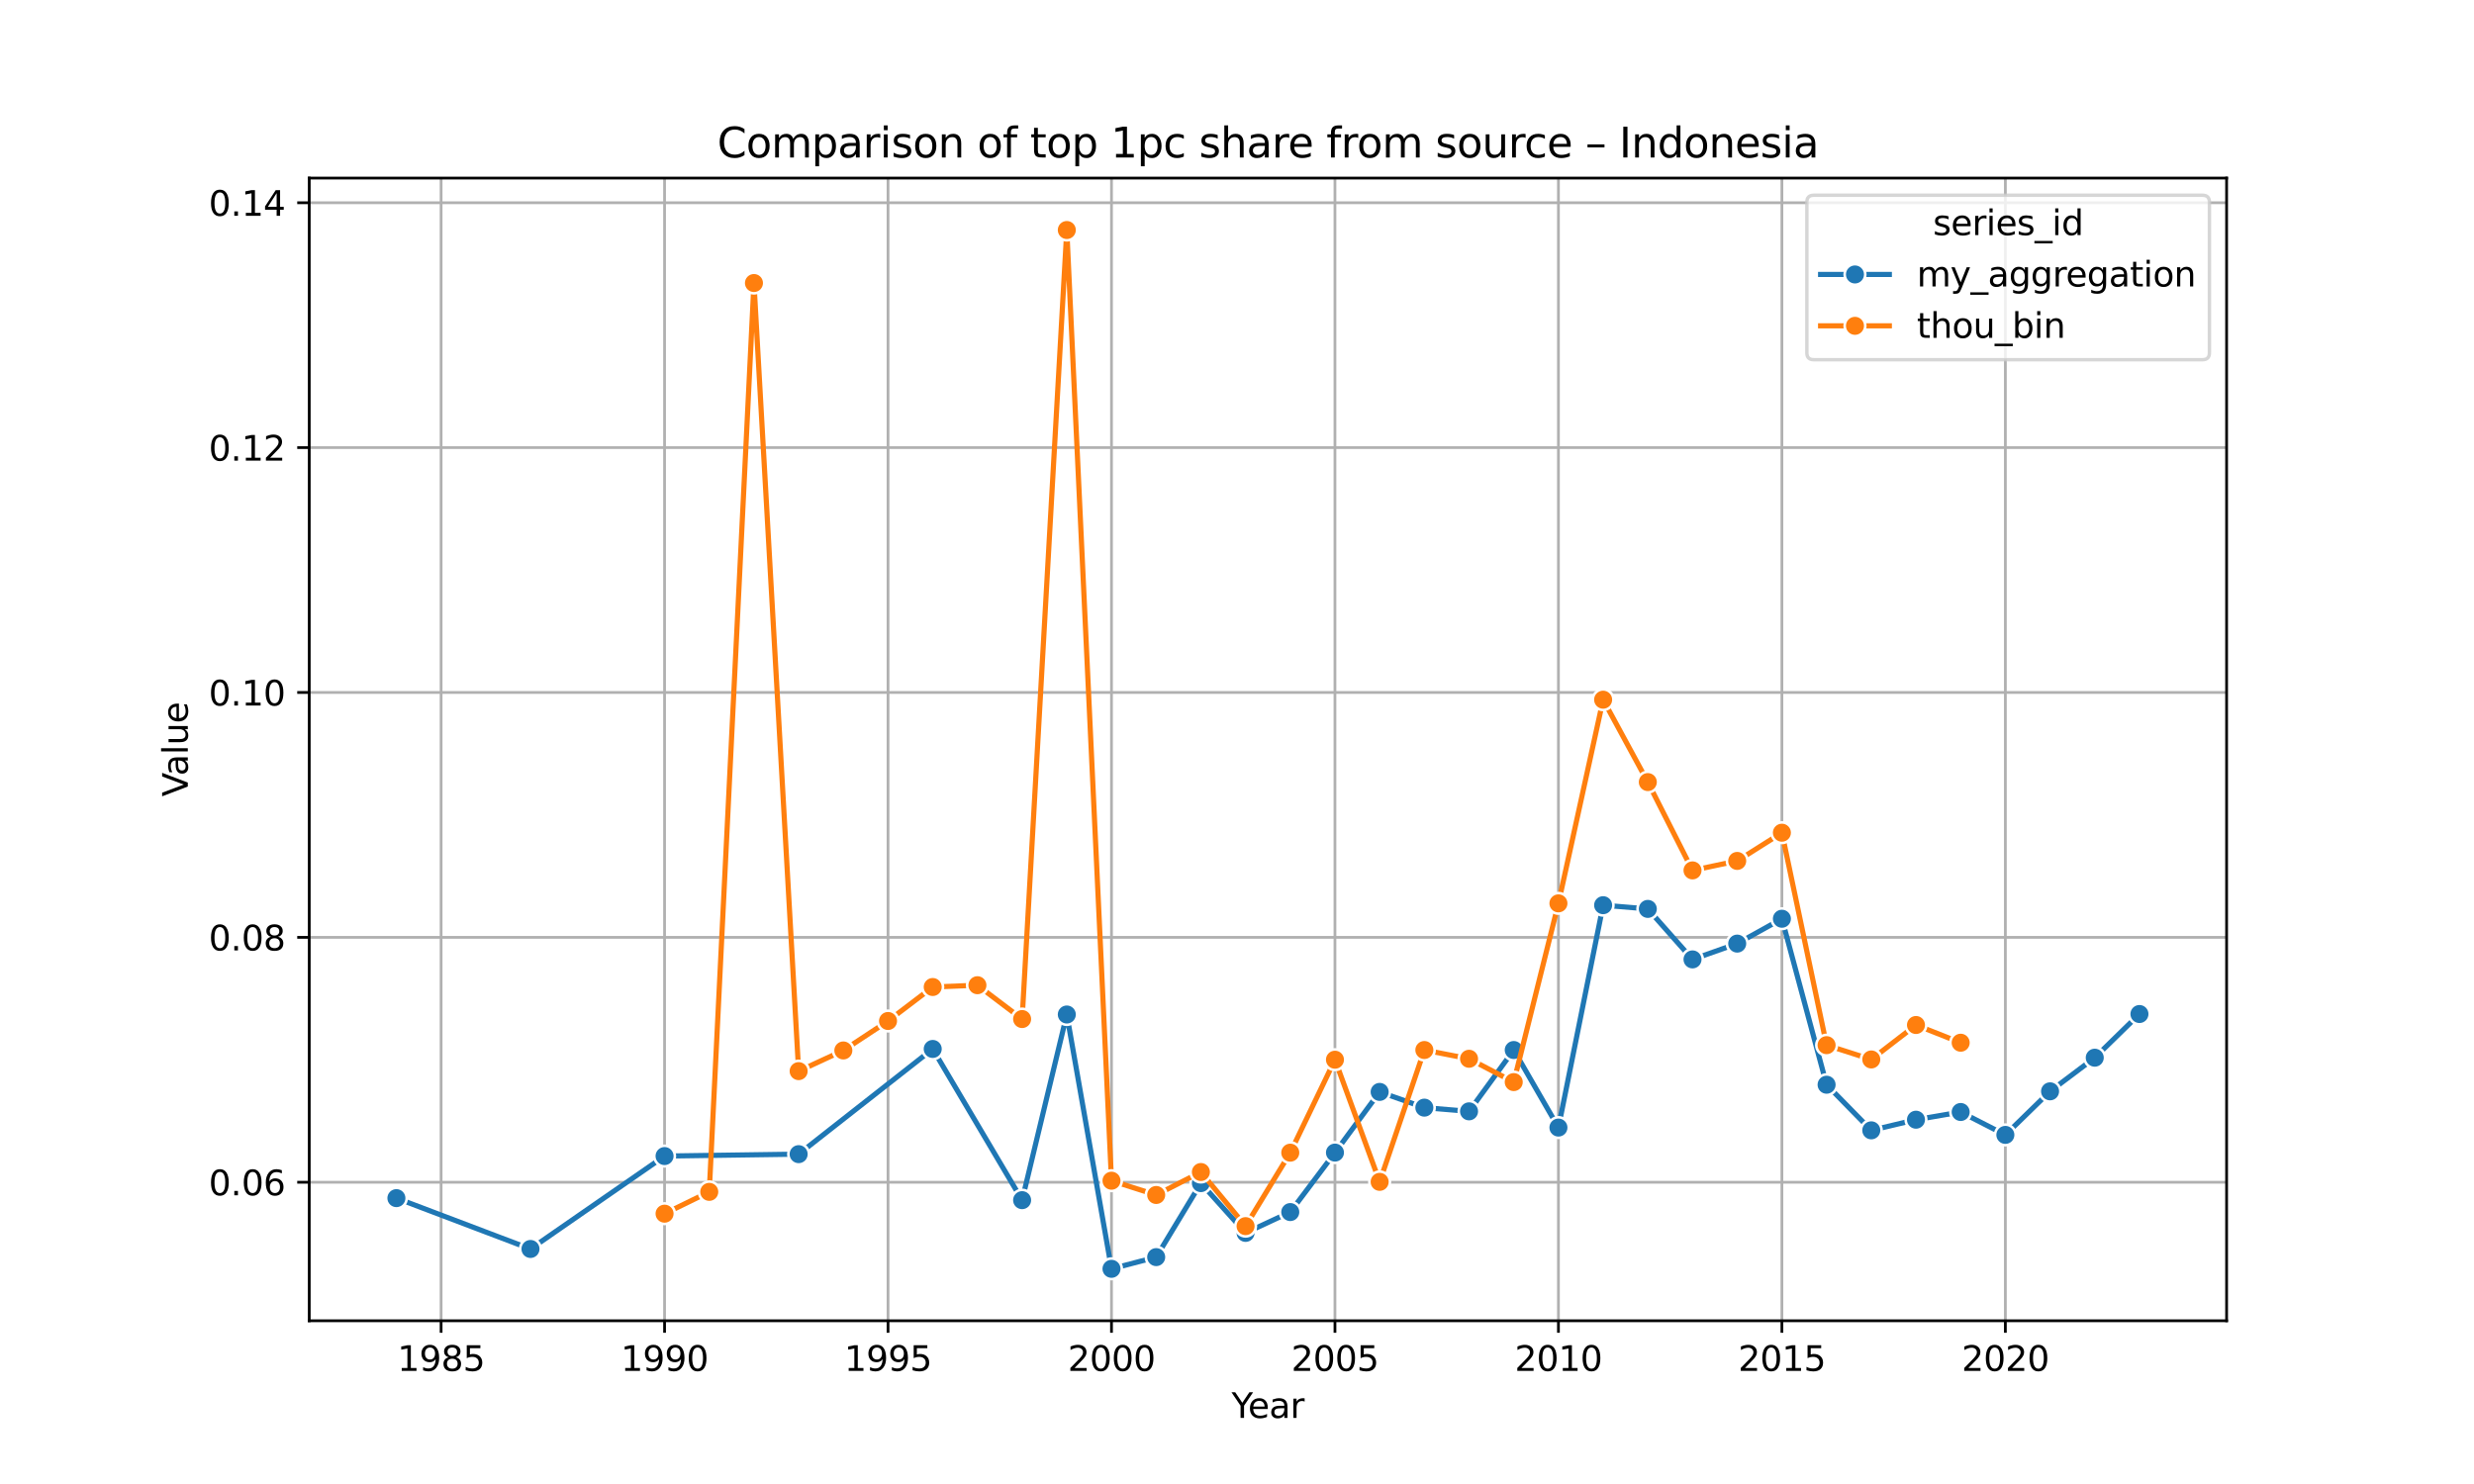 <?xml version="1.0" encoding="utf-8" standalone="no"?>
<!DOCTYPE svg PUBLIC "-//W3C//DTD SVG 1.1//EN"
  "http://www.w3.org/Graphics/SVG/1.1/DTD/svg11.dtd">
<svg xmlns:xlink="http://www.w3.org/1999/xlink" width="720pt" height="432pt" viewBox="0 0 720 432" xmlns="http://www.w3.org/2000/svg" version="1.1">
 <defs>
  <style type="text/css">*{stroke-linejoin: round; stroke-linecap: butt}</style>
 </defs>
 <g id="figure_1">
  <g id="patch_1">
   <path d="M 0 432 
L 720 432 
L 720 0 
L 0 0 
z
" style="fill: #ffffff"/>
  </g>
  <g id="axes_1">
   <g id="patch_2">
    <path d="M 90 384.48 
L 648 384.48 
L 648 51.84 
L 90 51.84 
z
" style="fill: #ffffff"/>
   </g>
   <g id="PolyCollection_1"/>
   <g id="PolyCollection_2"/>
   <g id="matplotlib.axis_1">
    <g id="xtick_1">
     <g id="line2d_1">
      <path d="M 128.371 384.48 
L 128.371 51.84 
" clip-path="url(#p59897f42ea)" style="fill: none; stroke: #b0b0b0; stroke-width: 0.8; stroke-linecap: square"/>
     </g>
     <g id="line2d_2">
      <defs>
       <path id="m142d715039" d="M 0 0 
L 0 3.5 
" style="stroke: #000000; stroke-width: 0.8"/>
      </defs>
      <g>
       <use xlink:href="#m142d715039" x="128.371" y="384.48" style="stroke: #000000; stroke-width: 0.8"/>
      </g>
     </g>
     <g id="text_1">
      <!-- 1985 -->
      <g transform="translate(115.646 399.078) scale(0.1 -0.1)">
       <defs>
        <path id="DejaVuSans-31" d="M 794 531 
L 1825 531 
L 1825 4091 
L 703 3866 
L 703 4441 
L 1819 4666 
L 2450 4666 
L 2450 531 
L 3481 531 
L 3481 0 
L 794 0 
L 794 531 
z
" transform="scale(0.016)"/>
        <path id="DejaVuSans-39" d="M 703 97 
L 703 672 
Q 941 559 1184 500 
Q 1428 441 1663 441 
Q 2288 441 2617 861 
Q 2947 1281 2994 2138 
Q 2813 1869 2534 1725 
Q 2256 1581 1919 1581 
Q 1219 1581 811 2004 
Q 403 2428 403 3163 
Q 403 3881 828 4315 
Q 1253 4750 1959 4750 
Q 2769 4750 3195 4129 
Q 3622 3509 3622 2328 
Q 3622 1225 3098 567 
Q 2575 -91 1691 -91 
Q 1453 -91 1209 -44 
Q 966 3 703 97 
z
M 1959 2075 
Q 2384 2075 2632 2365 
Q 2881 2656 2881 3163 
Q 2881 3666 2632 3958 
Q 2384 4250 1959 4250 
Q 1534 4250 1286 3958 
Q 1038 3666 1038 3163 
Q 1038 2656 1286 2365 
Q 1534 2075 1959 2075 
z
" transform="scale(0.016)"/>
        <path id="DejaVuSans-38" d="M 2034 2216 
Q 1584 2216 1326 1975 
Q 1069 1734 1069 1313 
Q 1069 891 1326 650 
Q 1584 409 2034 409 
Q 2484 409 2743 651 
Q 3003 894 3003 1313 
Q 3003 1734 2745 1975 
Q 2488 2216 2034 2216 
z
M 1403 2484 
Q 997 2584 770 2862 
Q 544 3141 544 3541 
Q 544 4100 942 4425 
Q 1341 4750 2034 4750 
Q 2731 4750 3128 4425 
Q 3525 4100 3525 3541 
Q 3525 3141 3298 2862 
Q 3072 2584 2669 2484 
Q 3125 2378 3379 2068 
Q 3634 1759 3634 1313 
Q 3634 634 3220 271 
Q 2806 -91 2034 -91 
Q 1263 -91 848 271 
Q 434 634 434 1313 
Q 434 1759 690 2068 
Q 947 2378 1403 2484 
z
M 1172 3481 
Q 1172 3119 1398 2916 
Q 1625 2713 2034 2713 
Q 2441 2713 2670 2916 
Q 2900 3119 2900 3481 
Q 2900 3844 2670 4047 
Q 2441 4250 2034 4250 
Q 1625 4250 1398 4047 
Q 1172 3844 1172 3481 
z
" transform="scale(0.016)"/>
        <path id="DejaVuSans-35" d="M 691 4666 
L 3169 4666 
L 3169 4134 
L 1269 4134 
L 1269 2991 
Q 1406 3038 1543 3061 
Q 1681 3084 1819 3084 
Q 2600 3084 3056 2656 
Q 3513 2228 3513 1497 
Q 3513 744 3044 326 
Q 2575 -91 1722 -91 
Q 1428 -91 1123 -41 
Q 819 9 494 109 
L 494 744 
Q 775 591 1075 516 
Q 1375 441 1709 441 
Q 2250 441 2565 725 
Q 2881 1009 2881 1497 
Q 2881 1984 2565 2268 
Q 2250 2553 1709 2553 
Q 1456 2553 1204 2497 
Q 953 2441 691 2322 
L 691 4666 
z
" transform="scale(0.016)"/>
       </defs>
       <use xlink:href="#DejaVuSans-31"/>
       <use xlink:href="#DejaVuSans-39" x="63.623"/>
       <use xlink:href="#DejaVuSans-38" x="127.246"/>
       <use xlink:href="#DejaVuSans-35" x="190.869"/>
      </g>
     </g>
    </g>
    <g id="xtick_2">
     <g id="line2d_3">
      <path d="M 193.406 384.48 
L 193.406 51.84 
" clip-path="url(#p59897f42ea)" style="fill: none; stroke: #b0b0b0; stroke-width: 0.8; stroke-linecap: square"/>
     </g>
     <g id="line2d_4">
      <g>
       <use xlink:href="#m142d715039" x="193.406" y="384.48" style="stroke: #000000; stroke-width: 0.8"/>
      </g>
     </g>
     <g id="text_2">
      <!-- 1990 -->
      <g transform="translate(180.681 399.078) scale(0.1 -0.1)">
       <defs>
        <path id="DejaVuSans-30" d="M 2034 4250 
Q 1547 4250 1301 3770 
Q 1056 3291 1056 2328 
Q 1056 1369 1301 889 
Q 1547 409 2034 409 
Q 2525 409 2770 889 
Q 3016 1369 3016 2328 
Q 3016 3291 2770 3770 
Q 2525 4250 2034 4250 
z
M 2034 4750 
Q 2819 4750 3233 4129 
Q 3647 3509 3647 2328 
Q 3647 1150 3233 529 
Q 2819 -91 2034 -91 
Q 1250 -91 836 529 
Q 422 1150 422 2328 
Q 422 3509 836 4129 
Q 1250 4750 2034 4750 
z
" transform="scale(0.016)"/>
       </defs>
       <use xlink:href="#DejaVuSans-31"/>
       <use xlink:href="#DejaVuSans-39" x="63.623"/>
       <use xlink:href="#DejaVuSans-39" x="127.246"/>
       <use xlink:href="#DejaVuSans-30" x="190.869"/>
      </g>
     </g>
    </g>
    <g id="xtick_3">
     <g id="line2d_5">
      <path d="M 258.441 384.48 
L 258.441 51.84 
" clip-path="url(#p59897f42ea)" style="fill: none; stroke: #b0b0b0; stroke-width: 0.8; stroke-linecap: square"/>
     </g>
     <g id="line2d_6">
      <g>
       <use xlink:href="#m142d715039" x="258.441" y="384.48" style="stroke: #000000; stroke-width: 0.8"/>
      </g>
     </g>
     <g id="text_3">
      <!-- 1995 -->
      <g transform="translate(245.716 399.078) scale(0.1 -0.1)">
       <use xlink:href="#DejaVuSans-31"/>
       <use xlink:href="#DejaVuSans-39" x="63.623"/>
       <use xlink:href="#DejaVuSans-39" x="127.246"/>
       <use xlink:href="#DejaVuSans-35" x="190.869"/>
      </g>
     </g>
    </g>
    <g id="xtick_4">
     <g id="line2d_7">
      <path d="M 323.476 384.48 
L 323.476 51.84 
" clip-path="url(#p59897f42ea)" style="fill: none; stroke: #b0b0b0; stroke-width: 0.8; stroke-linecap: square"/>
     </g>
     <g id="line2d_8">
      <g>
       <use xlink:href="#m142d715039" x="323.476" y="384.48" style="stroke: #000000; stroke-width: 0.8"/>
      </g>
     </g>
     <g id="text_4">
      <!-- 2000 -->
      <g transform="translate(310.751 399.078) scale(0.1 -0.1)">
       <defs>
        <path id="DejaVuSans-32" d="M 1228 531 
L 3431 531 
L 3431 0 
L 469 0 
L 469 531 
Q 828 903 1448 1529 
Q 2069 2156 2228 2338 
Q 2531 2678 2651 2914 
Q 2772 3150 2772 3378 
Q 2772 3750 2511 3984 
Q 2250 4219 1831 4219 
Q 1534 4219 1204 4116 
Q 875 4013 500 3803 
L 500 4441 
Q 881 4594 1212 4672 
Q 1544 4750 1819 4750 
Q 2544 4750 2975 4387 
Q 3406 4025 3406 3419 
Q 3406 3131 3298 2873 
Q 3191 2616 2906 2266 
Q 2828 2175 2409 1742 
Q 1991 1309 1228 531 
z
" transform="scale(0.016)"/>
       </defs>
       <use xlink:href="#DejaVuSans-32"/>
       <use xlink:href="#DejaVuSans-30" x="63.623"/>
       <use xlink:href="#DejaVuSans-30" x="127.246"/>
       <use xlink:href="#DejaVuSans-30" x="190.869"/>
      </g>
     </g>
    </g>
    <g id="xtick_5">
     <g id="line2d_9">
      <path d="M 388.51 384.48 
L 388.51 51.84 
" clip-path="url(#p59897f42ea)" style="fill: none; stroke: #b0b0b0; stroke-width: 0.8; stroke-linecap: square"/>
     </g>
     <g id="line2d_10">
      <g>
       <use xlink:href="#m142d715039" x="388.51" y="384.48" style="stroke: #000000; stroke-width: 0.8"/>
      </g>
     </g>
     <g id="text_5">
      <!-- 2005 -->
      <g transform="translate(375.785 399.078) scale(0.1 -0.1)">
       <use xlink:href="#DejaVuSans-32"/>
       <use xlink:href="#DejaVuSans-30" x="63.623"/>
       <use xlink:href="#DejaVuSans-30" x="127.246"/>
       <use xlink:href="#DejaVuSans-35" x="190.869"/>
      </g>
     </g>
    </g>
    <g id="xtick_6">
     <g id="line2d_11">
      <path d="M 453.545 384.48 
L 453.545 51.84 
" clip-path="url(#p59897f42ea)" style="fill: none; stroke: #b0b0b0; stroke-width: 0.8; stroke-linecap: square"/>
     </g>
     <g id="line2d_12">
      <g>
       <use xlink:href="#m142d715039" x="453.545" y="384.48" style="stroke: #000000; stroke-width: 0.8"/>
      </g>
     </g>
     <g id="text_6">
      <!-- 2010 -->
      <g transform="translate(440.82 399.078) scale(0.1 -0.1)">
       <use xlink:href="#DejaVuSans-32"/>
       <use xlink:href="#DejaVuSans-30" x="63.623"/>
       <use xlink:href="#DejaVuSans-31" x="127.246"/>
       <use xlink:href="#DejaVuSans-30" x="190.869"/>
      </g>
     </g>
    </g>
    <g id="xtick_7">
     <g id="line2d_13">
      <path d="M 518.58 384.48 
L 518.58 51.84 
" clip-path="url(#p59897f42ea)" style="fill: none; stroke: #b0b0b0; stroke-width: 0.8; stroke-linecap: square"/>
     </g>
     <g id="line2d_14">
      <g>
       <use xlink:href="#m142d715039" x="518.58" y="384.48" style="stroke: #000000; stroke-width: 0.8"/>
      </g>
     </g>
     <g id="text_7">
      <!-- 2015 -->
      <g transform="translate(505.855 399.078) scale(0.1 -0.1)">
       <use xlink:href="#DejaVuSans-32"/>
       <use xlink:href="#DejaVuSans-30" x="63.623"/>
       <use xlink:href="#DejaVuSans-31" x="127.246"/>
       <use xlink:href="#DejaVuSans-35" x="190.869"/>
      </g>
     </g>
    </g>
    <g id="xtick_8">
     <g id="line2d_15">
      <path d="M 583.615 384.48 
L 583.615 51.84 
" clip-path="url(#p59897f42ea)" style="fill: none; stroke: #b0b0b0; stroke-width: 0.8; stroke-linecap: square"/>
     </g>
     <g id="line2d_16">
      <g>
       <use xlink:href="#m142d715039" x="583.615" y="384.48" style="stroke: #000000; stroke-width: 0.8"/>
      </g>
     </g>
     <g id="text_8">
      <!-- 2020 -->
      <g transform="translate(570.89 399.078) scale(0.1 -0.1)">
       <use xlink:href="#DejaVuSans-32"/>
       <use xlink:href="#DejaVuSans-30" x="63.623"/>
       <use xlink:href="#DejaVuSans-32" x="127.246"/>
       <use xlink:href="#DejaVuSans-30" x="190.869"/>
      </g>
     </g>
    </g>
    <g id="text_9">
     <!-- Year -->
     <g transform="translate(358.413 412.757) scale(0.1 -0.1)">
      <defs>
       <path id="DejaVuSans-59" d="M -13 4666 
L 666 4666 
L 1959 2747 
L 3244 4666 
L 3922 4666 
L 2272 2222 
L 2272 0 
L 1638 0 
L 1638 2222 
L -13 4666 
z
" transform="scale(0.016)"/>
       <path id="DejaVuSans-65" d="M 3597 1894 
L 3597 1613 
L 953 1613 
Q 991 1019 1311 708 
Q 1631 397 2203 397 
Q 2534 397 2845 478 
Q 3156 559 3463 722 
L 3463 178 
Q 3153 47 2828 -22 
Q 2503 -91 2169 -91 
Q 1331 -91 842 396 
Q 353 884 353 1716 
Q 353 2575 817 3079 
Q 1281 3584 2069 3584 
Q 2775 3584 3186 3129 
Q 3597 2675 3597 1894 
z
M 3022 2063 
Q 3016 2534 2758 2815 
Q 2500 3097 2075 3097 
Q 1594 3097 1305 2825 
Q 1016 2553 972 2059 
L 3022 2063 
z
" transform="scale(0.016)"/>
       <path id="DejaVuSans-61" d="M 2194 1759 
Q 1497 1759 1228 1600 
Q 959 1441 959 1056 
Q 959 750 1161 570 
Q 1363 391 1709 391 
Q 2188 391 2477 730 
Q 2766 1069 2766 1631 
L 2766 1759 
L 2194 1759 
z
M 3341 1997 
L 3341 0 
L 2766 0 
L 2766 531 
Q 2569 213 2275 61 
Q 1981 -91 1556 -91 
Q 1019 -91 701 211 
Q 384 513 384 1019 
Q 384 1609 779 1909 
Q 1175 2209 1959 2209 
L 2766 2209 
L 2766 2266 
Q 2766 2663 2505 2880 
Q 2244 3097 1772 3097 
Q 1472 3097 1187 3025 
Q 903 2953 641 2809 
L 641 3341 
Q 956 3463 1253 3523 
Q 1550 3584 1831 3584 
Q 2591 3584 2966 3190 
Q 3341 2797 3341 1997 
z
" transform="scale(0.016)"/>
       <path id="DejaVuSans-72" d="M 2631 2963 
Q 2534 3019 2420 3045 
Q 2306 3072 2169 3072 
Q 1681 3072 1420 2755 
Q 1159 2438 1159 1844 
L 1159 0 
L 581 0 
L 581 3500 
L 1159 3500 
L 1159 2956 
Q 1341 3275 1631 3429 
Q 1922 3584 2338 3584 
Q 2397 3584 2469 3576 
Q 2541 3569 2628 3553 
L 2631 2963 
z
" transform="scale(0.016)"/>
      </defs>
      <use xlink:href="#DejaVuSans-59"/>
      <use xlink:href="#DejaVuSans-65" x="47.834"/>
      <use xlink:href="#DejaVuSans-61" x="109.357"/>
      <use xlink:href="#DejaVuSans-72" x="170.637"/>
     </g>
    </g>
   </g>
   <g id="matplotlib.axis_2">
    <g id="ytick_1">
     <g id="line2d_17">
      <path d="M 90 344.156 
L 648 344.156 
" clip-path="url(#p59897f42ea)" style="fill: none; stroke: #b0b0b0; stroke-width: 0.8; stroke-linecap: square"/>
     </g>
     <g id="line2d_18">
      <defs>
       <path id="m36999598b7" d="M 0 0 
L -3.5 0 
" style="stroke: #000000; stroke-width: 0.8"/>
      </defs>
      <g>
       <use xlink:href="#m36999598b7" x="90" y="344.156" style="stroke: #000000; stroke-width: 0.8"/>
      </g>
     </g>
     <g id="text_10">
      <!-- 0.06 -->
      <g transform="translate(60.734 347.955) scale(0.1 -0.1)">
       <defs>
        <path id="DejaVuSans-2e" d="M 684 794 
L 1344 794 
L 1344 0 
L 684 0 
L 684 794 
z
" transform="scale(0.016)"/>
        <path id="DejaVuSans-36" d="M 2113 2584 
Q 1688 2584 1439 2293 
Q 1191 2003 1191 1497 
Q 1191 994 1439 701 
Q 1688 409 2113 409 
Q 2538 409 2786 701 
Q 3034 994 3034 1497 
Q 3034 2003 2786 2293 
Q 2538 2584 2113 2584 
z
M 3366 4563 
L 3366 3988 
Q 3128 4100 2886 4159 
Q 2644 4219 2406 4219 
Q 1781 4219 1451 3797 
Q 1122 3375 1075 2522 
Q 1259 2794 1537 2939 
Q 1816 3084 2150 3084 
Q 2853 3084 3261 2657 
Q 3669 2231 3669 1497 
Q 3669 778 3244 343 
Q 2819 -91 2113 -91 
Q 1303 -91 875 529 
Q 447 1150 447 2328 
Q 447 3434 972 4092 
Q 1497 4750 2381 4750 
Q 2619 4750 2861 4703 
Q 3103 4656 3366 4563 
z
" transform="scale(0.016)"/>
       </defs>
       <use xlink:href="#DejaVuSans-30"/>
       <use xlink:href="#DejaVuSans-2e" x="63.623"/>
       <use xlink:href="#DejaVuSans-30" x="95.41"/>
       <use xlink:href="#DejaVuSans-36" x="159.033"/>
      </g>
     </g>
    </g>
    <g id="ytick_2">
     <g id="line2d_19">
      <path d="M 90 272.87 
L 648 272.87 
" clip-path="url(#p59897f42ea)" style="fill: none; stroke: #b0b0b0; stroke-width: 0.8; stroke-linecap: square"/>
     </g>
     <g id="line2d_20">
      <g>
       <use xlink:href="#m36999598b7" x="90" y="272.87" style="stroke: #000000; stroke-width: 0.8"/>
      </g>
     </g>
     <g id="text_11">
      <!-- 0.08 -->
      <g transform="translate(60.734 276.67) scale(0.1 -0.1)">
       <use xlink:href="#DejaVuSans-30"/>
       <use xlink:href="#DejaVuSans-2e" x="63.623"/>
       <use xlink:href="#DejaVuSans-30" x="95.41"/>
       <use xlink:href="#DejaVuSans-38" x="159.033"/>
      </g>
     </g>
    </g>
    <g id="ytick_3">
     <g id="line2d_21">
      <path d="M 90 201.585 
L 648 201.585 
" clip-path="url(#p59897f42ea)" style="fill: none; stroke: #b0b0b0; stroke-width: 0.8; stroke-linecap: square"/>
     </g>
     <g id="line2d_22">
      <g>
       <use xlink:href="#m36999598b7" x="90" y="201.585" style="stroke: #000000; stroke-width: 0.8"/>
      </g>
     </g>
     <g id="text_12">
      <!-- 0.10 -->
      <g transform="translate(60.734 205.384) scale(0.1 -0.1)">
       <use xlink:href="#DejaVuSans-30"/>
       <use xlink:href="#DejaVuSans-2e" x="63.623"/>
       <use xlink:href="#DejaVuSans-31" x="95.41"/>
       <use xlink:href="#DejaVuSans-30" x="159.033"/>
      </g>
     </g>
    </g>
    <g id="ytick_4">
     <g id="line2d_23">
      <path d="M 90 130.3 
L 648 130.3 
" clip-path="url(#p59897f42ea)" style="fill: none; stroke: #b0b0b0; stroke-width: 0.8; stroke-linecap: square"/>
     </g>
     <g id="line2d_24">
      <g>
       <use xlink:href="#m36999598b7" x="90" y="130.3" style="stroke: #000000; stroke-width: 0.8"/>
      </g>
     </g>
     <g id="text_13">
      <!-- 0.12 -->
      <g transform="translate(60.734 134.099) scale(0.1 -0.1)">
       <use xlink:href="#DejaVuSans-30"/>
       <use xlink:href="#DejaVuSans-2e" x="63.623"/>
       <use xlink:href="#DejaVuSans-31" x="95.41"/>
       <use xlink:href="#DejaVuSans-32" x="159.033"/>
      </g>
     </g>
    </g>
    <g id="ytick_5">
     <g id="line2d_25">
      <path d="M 90 59.015 
L 648 59.015 
" clip-path="url(#p59897f42ea)" style="fill: none; stroke: #b0b0b0; stroke-width: 0.8; stroke-linecap: square"/>
     </g>
     <g id="line2d_26">
      <g>
       <use xlink:href="#m36999598b7" x="90" y="59.015" style="stroke: #000000; stroke-width: 0.8"/>
      </g>
     </g>
     <g id="text_14">
      <!-- 0.14 -->
      <g transform="translate(60.734 62.814) scale(0.1 -0.1)">
       <defs>
        <path id="DejaVuSans-34" d="M 2419 4116 
L 825 1625 
L 2419 1625 
L 2419 4116 
z
M 2253 4666 
L 3047 4666 
L 3047 1625 
L 3713 1625 
L 3713 1100 
L 3047 1100 
L 3047 0 
L 2419 0 
L 2419 1100 
L 313 1100 
L 313 1709 
L 2253 4666 
z
" transform="scale(0.016)"/>
       </defs>
       <use xlink:href="#DejaVuSans-30"/>
       <use xlink:href="#DejaVuSans-2e" x="63.623"/>
       <use xlink:href="#DejaVuSans-31" x="95.41"/>
       <use xlink:href="#DejaVuSans-34" x="159.033"/>
      </g>
     </g>
    </g>
    <g id="text_15">
     <!-- Value -->
     <g transform="translate(54.655 231.891) rotate(-90) scale(0.1 -0.1)">
      <defs>
       <path id="DejaVuSans-56" d="M 1831 0 
L 50 4666 
L 709 4666 
L 2188 738 
L 3669 4666 
L 4325 4666 
L 2547 0 
L 1831 0 
z
" transform="scale(0.016)"/>
       <path id="DejaVuSans-6c" d="M 603 4863 
L 1178 4863 
L 1178 0 
L 603 0 
L 603 4863 
z
" transform="scale(0.016)"/>
       <path id="DejaVuSans-75" d="M 544 1381 
L 544 3500 
L 1119 3500 
L 1119 1403 
Q 1119 906 1312 657 
Q 1506 409 1894 409 
Q 2359 409 2629 706 
Q 2900 1003 2900 1516 
L 2900 3500 
L 3475 3500 
L 3475 0 
L 2900 0 
L 2900 538 
Q 2691 219 2414 64 
Q 2138 -91 1772 -91 
Q 1169 -91 856 284 
Q 544 659 544 1381 
z
M 1991 3584 
L 1991 3584 
z
" transform="scale(0.016)"/>
      </defs>
      <use xlink:href="#DejaVuSans-56"/>
      <use xlink:href="#DejaVuSans-61" x="60.658"/>
      <use xlink:href="#DejaVuSans-6c" x="121.938"/>
      <use xlink:href="#DejaVuSans-75" x="149.721"/>
      <use xlink:href="#DejaVuSans-65" x="213.1"/>
     </g>
    </g>
   </g>
   <g id="line2d_27">
    <path d="M 115.364 348.783 
L 154.385 363.579 
L 193.406 336.535 
L 232.427 335.979 
L 271.448 305.354 
L 297.462 349.372 
L 310.469 295.326 
L 323.476 369.36 
L 336.483 365.953 
L 349.49 344.41 
L 362.497 358.902 
L 375.503 352.841 
L 388.51 335.526 
L 401.517 317.859 
L 414.524 322.44 
L 427.531 323.518 
L 440.538 305.664 
L 453.545 328.242 
L 466.552 263.505 
L 479.559 264.586 
L 492.566 279.288 
L 505.573 274.687 
L 518.58 267.449 
L 531.587 315.768 
L 544.594 329.049 
L 557.601 325.952 
L 570.608 323.709 
L 583.615 330.374 
L 596.622 317.69 
L 609.629 307.902 
L 622.636 295.186 
" clip-path="url(#p59897f42ea)" style="fill: none; stroke: #1f77b4; stroke-width: 1.5; stroke-linecap: square"/>
    <defs>
     <path id="mb3cfa094c0" d="M 0 3 
C 0.796 3 1.559 2.684 2.121 2.121 
C 2.684 1.559 3 0.796 3 0 
C 3 -0.796 2.684 -1.559 2.121 -2.121 
C 1.559 -2.684 0.796 -3 0 -3 
C -0.796 -3 -1.559 -2.684 -2.121 -2.121 
C -2.684 -1.559 -3 -0.796 -3 0 
C -3 0.796 -2.684 1.559 -2.121 2.121 
C -1.559 2.684 -0.796 3 0 3 
z
" style="stroke: #ffffff; stroke-width: 0.75"/>
    </defs>
    <g clip-path="url(#p59897f42ea)">
     <use xlink:href="#mb3cfa094c0" x="115.364" y="348.783" style="fill: #1f77b4; stroke: #ffffff; stroke-width: 0.75"/>
     <use xlink:href="#mb3cfa094c0" x="154.385" y="363.579" style="fill: #1f77b4; stroke: #ffffff; stroke-width: 0.75"/>
     <use xlink:href="#mb3cfa094c0" x="193.406" y="336.535" style="fill: #1f77b4; stroke: #ffffff; stroke-width: 0.75"/>
     <use xlink:href="#mb3cfa094c0" x="232.427" y="335.979" style="fill: #1f77b4; stroke: #ffffff; stroke-width: 0.75"/>
     <use xlink:href="#mb3cfa094c0" x="271.448" y="305.354" style="fill: #1f77b4; stroke: #ffffff; stroke-width: 0.75"/>
     <use xlink:href="#mb3cfa094c0" x="297.462" y="349.372" style="fill: #1f77b4; stroke: #ffffff; stroke-width: 0.75"/>
     <use xlink:href="#mb3cfa094c0" x="310.469" y="295.326" style="fill: #1f77b4; stroke: #ffffff; stroke-width: 0.75"/>
     <use xlink:href="#mb3cfa094c0" x="323.476" y="369.36" style="fill: #1f77b4; stroke: #ffffff; stroke-width: 0.75"/>
     <use xlink:href="#mb3cfa094c0" x="336.483" y="365.953" style="fill: #1f77b4; stroke: #ffffff; stroke-width: 0.75"/>
     <use xlink:href="#mb3cfa094c0" x="349.49" y="344.41" style="fill: #1f77b4; stroke: #ffffff; stroke-width: 0.75"/>
     <use xlink:href="#mb3cfa094c0" x="362.497" y="358.902" style="fill: #1f77b4; stroke: #ffffff; stroke-width: 0.75"/>
     <use xlink:href="#mb3cfa094c0" x="375.503" y="352.841" style="fill: #1f77b4; stroke: #ffffff; stroke-width: 0.75"/>
     <use xlink:href="#mb3cfa094c0" x="388.51" y="335.526" style="fill: #1f77b4; stroke: #ffffff; stroke-width: 0.75"/>
     <use xlink:href="#mb3cfa094c0" x="401.517" y="317.859" style="fill: #1f77b4; stroke: #ffffff; stroke-width: 0.75"/>
     <use xlink:href="#mb3cfa094c0" x="414.524" y="322.44" style="fill: #1f77b4; stroke: #ffffff; stroke-width: 0.75"/>
     <use xlink:href="#mb3cfa094c0" x="427.531" y="323.518" style="fill: #1f77b4; stroke: #ffffff; stroke-width: 0.75"/>
     <use xlink:href="#mb3cfa094c0" x="440.538" y="305.664" style="fill: #1f77b4; stroke: #ffffff; stroke-width: 0.75"/>
     <use xlink:href="#mb3cfa094c0" x="453.545" y="328.242" style="fill: #1f77b4; stroke: #ffffff; stroke-width: 0.75"/>
     <use xlink:href="#mb3cfa094c0" x="466.552" y="263.505" style="fill: #1f77b4; stroke: #ffffff; stroke-width: 0.75"/>
     <use xlink:href="#mb3cfa094c0" x="479.559" y="264.586" style="fill: #1f77b4; stroke: #ffffff; stroke-width: 0.75"/>
     <use xlink:href="#mb3cfa094c0" x="492.566" y="279.288" style="fill: #1f77b4; stroke: #ffffff; stroke-width: 0.75"/>
     <use xlink:href="#mb3cfa094c0" x="505.573" y="274.687" style="fill: #1f77b4; stroke: #ffffff; stroke-width: 0.75"/>
     <use xlink:href="#mb3cfa094c0" x="518.58" y="267.449" style="fill: #1f77b4; stroke: #ffffff; stroke-width: 0.75"/>
     <use xlink:href="#mb3cfa094c0" x="531.587" y="315.768" style="fill: #1f77b4; stroke: #ffffff; stroke-width: 0.75"/>
     <use xlink:href="#mb3cfa094c0" x="544.594" y="329.049" style="fill: #1f77b4; stroke: #ffffff; stroke-width: 0.75"/>
     <use xlink:href="#mb3cfa094c0" x="557.601" y="325.952" style="fill: #1f77b4; stroke: #ffffff; stroke-width: 0.75"/>
     <use xlink:href="#mb3cfa094c0" x="570.608" y="323.709" style="fill: #1f77b4; stroke: #ffffff; stroke-width: 0.75"/>
     <use xlink:href="#mb3cfa094c0" x="583.615" y="330.374" style="fill: #1f77b4; stroke: #ffffff; stroke-width: 0.75"/>
     <use xlink:href="#mb3cfa094c0" x="596.622" y="317.69" style="fill: #1f77b4; stroke: #ffffff; stroke-width: 0.75"/>
     <use xlink:href="#mb3cfa094c0" x="609.629" y="307.902" style="fill: #1f77b4; stroke: #ffffff; stroke-width: 0.75"/>
     <use xlink:href="#mb3cfa094c0" x="622.636" y="295.186" style="fill: #1f77b4; stroke: #ffffff; stroke-width: 0.75"/>
    </g>
   </g>
   <g id="line2d_28">
    <path d="M 193.406 353.308 
L 206.413 346.957 
L 219.42 82.391 
L 232.427 311.812 
L 245.434 305.795 
L 258.441 297.216 
L 271.448 287.323 
L 284.455 286.802 
L 297.462 296.651 
L 310.469 66.96 
L 323.476 343.709 
L 336.483 347.865 
L 349.49 341.179 
L 362.497 356.935 
L 375.503 335.549 
L 388.51 308.488 
L 401.517 344.043 
L 414.524 305.665 
L 427.531 308.214 
L 440.538 315.003 
L 453.545 262.972 
L 466.552 203.683 
L 479.559 227.67 
L 492.566 253.379 
L 505.573 250.62 
L 518.58 242.404 
L 531.587 304.252 
L 544.594 308.414 
L 557.601 298.382 
L 570.608 303.542 
" clip-path="url(#p59897f42ea)" style="fill: none; stroke: #ff7f0e; stroke-width: 1.5; stroke-linecap: square"/>
    <defs>
     <path id="ma676a77510" d="M 0 3 
C 0.796 3 1.559 2.684 2.121 2.121 
C 2.684 1.559 3 0.796 3 0 
C 3 -0.796 2.684 -1.559 2.121 -2.121 
C 1.559 -2.684 0.796 -3 0 -3 
C -0.796 -3 -1.559 -2.684 -2.121 -2.121 
C -2.684 -1.559 -3 -0.796 -3 0 
C -3 0.796 -2.684 1.559 -2.121 2.121 
C -1.559 2.684 -0.796 3 0 3 
z
" style="stroke: #ffffff; stroke-width: 0.75"/>
    </defs>
    <g clip-path="url(#p59897f42ea)">
     <use xlink:href="#ma676a77510" x="193.406" y="353.308" style="fill: #ff7f0e; stroke: #ffffff; stroke-width: 0.75"/>
     <use xlink:href="#ma676a77510" x="206.413" y="346.957" style="fill: #ff7f0e; stroke: #ffffff; stroke-width: 0.75"/>
     <use xlink:href="#ma676a77510" x="219.42" y="82.391" style="fill: #ff7f0e; stroke: #ffffff; stroke-width: 0.75"/>
     <use xlink:href="#ma676a77510" x="232.427" y="311.812" style="fill: #ff7f0e; stroke: #ffffff; stroke-width: 0.75"/>
     <use xlink:href="#ma676a77510" x="245.434" y="305.795" style="fill: #ff7f0e; stroke: #ffffff; stroke-width: 0.75"/>
     <use xlink:href="#ma676a77510" x="258.441" y="297.216" style="fill: #ff7f0e; stroke: #ffffff; stroke-width: 0.75"/>
     <use xlink:href="#ma676a77510" x="271.448" y="287.323" style="fill: #ff7f0e; stroke: #ffffff; stroke-width: 0.75"/>
     <use xlink:href="#ma676a77510" x="284.455" y="286.802" style="fill: #ff7f0e; stroke: #ffffff; stroke-width: 0.75"/>
     <use xlink:href="#ma676a77510" x="297.462" y="296.651" style="fill: #ff7f0e; stroke: #ffffff; stroke-width: 0.75"/>
     <use xlink:href="#ma676a77510" x="310.469" y="66.96" style="fill: #ff7f0e; stroke: #ffffff; stroke-width: 0.75"/>
     <use xlink:href="#ma676a77510" x="323.476" y="343.709" style="fill: #ff7f0e; stroke: #ffffff; stroke-width: 0.75"/>
     <use xlink:href="#ma676a77510" x="336.483" y="347.865" style="fill: #ff7f0e; stroke: #ffffff; stroke-width: 0.75"/>
     <use xlink:href="#ma676a77510" x="349.49" y="341.179" style="fill: #ff7f0e; stroke: #ffffff; stroke-width: 0.75"/>
     <use xlink:href="#ma676a77510" x="362.497" y="356.935" style="fill: #ff7f0e; stroke: #ffffff; stroke-width: 0.75"/>
     <use xlink:href="#ma676a77510" x="375.503" y="335.549" style="fill: #ff7f0e; stroke: #ffffff; stroke-width: 0.75"/>
     <use xlink:href="#ma676a77510" x="388.51" y="308.488" style="fill: #ff7f0e; stroke: #ffffff; stroke-width: 0.75"/>
     <use xlink:href="#ma676a77510" x="401.517" y="344.043" style="fill: #ff7f0e; stroke: #ffffff; stroke-width: 0.75"/>
     <use xlink:href="#ma676a77510" x="414.524" y="305.665" style="fill: #ff7f0e; stroke: #ffffff; stroke-width: 0.75"/>
     <use xlink:href="#ma676a77510" x="427.531" y="308.214" style="fill: #ff7f0e; stroke: #ffffff; stroke-width: 0.75"/>
     <use xlink:href="#ma676a77510" x="440.538" y="315.003" style="fill: #ff7f0e; stroke: #ffffff; stroke-width: 0.75"/>
     <use xlink:href="#ma676a77510" x="453.545" y="262.972" style="fill: #ff7f0e; stroke: #ffffff; stroke-width: 0.75"/>
     <use xlink:href="#ma676a77510" x="466.552" y="203.683" style="fill: #ff7f0e; stroke: #ffffff; stroke-width: 0.75"/>
     <use xlink:href="#ma676a77510" x="479.559" y="227.67" style="fill: #ff7f0e; stroke: #ffffff; stroke-width: 0.75"/>
     <use xlink:href="#ma676a77510" x="492.566" y="253.379" style="fill: #ff7f0e; stroke: #ffffff; stroke-width: 0.75"/>
     <use xlink:href="#ma676a77510" x="505.573" y="250.62" style="fill: #ff7f0e; stroke: #ffffff; stroke-width: 0.75"/>
     <use xlink:href="#ma676a77510" x="518.58" y="242.404" style="fill: #ff7f0e; stroke: #ffffff; stroke-width: 0.75"/>
     <use xlink:href="#ma676a77510" x="531.587" y="304.252" style="fill: #ff7f0e; stroke: #ffffff; stroke-width: 0.75"/>
     <use xlink:href="#ma676a77510" x="544.594" y="308.414" style="fill: #ff7f0e; stroke: #ffffff; stroke-width: 0.75"/>
     <use xlink:href="#ma676a77510" x="557.601" y="298.382" style="fill: #ff7f0e; stroke: #ffffff; stroke-width: 0.75"/>
     <use xlink:href="#ma676a77510" x="570.608" y="303.542" style="fill: #ff7f0e; stroke: #ffffff; stroke-width: 0.75"/>
    </g>
   </g>
   <g id="line2d_29"/>
   <g id="line2d_30"/>
   <g id="patch_3">
    <path d="M 90 384.48 
L 90 51.84 
" style="fill: none; stroke: #000000; stroke-width: 0.8; stroke-linejoin: miter; stroke-linecap: square"/>
   </g>
   <g id="patch_4">
    <path d="M 648 384.48 
L 648 51.84 
" style="fill: none; stroke: #000000; stroke-width: 0.8; stroke-linejoin: miter; stroke-linecap: square"/>
   </g>
   <g id="patch_5">
    <path d="M 90 384.48 
L 648 384.48 
" style="fill: none; stroke: #000000; stroke-width: 0.8; stroke-linejoin: miter; stroke-linecap: square"/>
   </g>
   <g id="patch_6">
    <path d="M 90 51.84 
L 648 51.84 
" style="fill: none; stroke: #000000; stroke-width: 0.8; stroke-linejoin: miter; stroke-linecap: square"/>
   </g>
   <g id="text_16">
    <!-- Comparison of top 1pc share from source – Indonesia -->
    <g transform="translate(208.753 45.84) scale(0.12 -0.12)">
     <defs>
      <path id="DejaVuSans-43" d="M 4122 4306 
L 4122 3641 
Q 3803 3938 3442 4084 
Q 3081 4231 2675 4231 
Q 1875 4231 1450 3742 
Q 1025 3253 1025 2328 
Q 1025 1406 1450 917 
Q 1875 428 2675 428 
Q 3081 428 3442 575 
Q 3803 722 4122 1019 
L 4122 359 
Q 3791 134 3420 21 
Q 3050 -91 2638 -91 
Q 1578 -91 968 557 
Q 359 1206 359 2328 
Q 359 3453 968 4101 
Q 1578 4750 2638 4750 
Q 3056 4750 3426 4639 
Q 3797 4528 4122 4306 
z
" transform="scale(0.016)"/>
      <path id="DejaVuSans-6f" d="M 1959 3097 
Q 1497 3097 1228 2736 
Q 959 2375 959 1747 
Q 959 1119 1226 758 
Q 1494 397 1959 397 
Q 2419 397 2687 759 
Q 2956 1122 2956 1747 
Q 2956 2369 2687 2733 
Q 2419 3097 1959 3097 
z
M 1959 3584 
Q 2709 3584 3137 3096 
Q 3566 2609 3566 1747 
Q 3566 888 3137 398 
Q 2709 -91 1959 -91 
Q 1206 -91 779 398 
Q 353 888 353 1747 
Q 353 2609 779 3096 
Q 1206 3584 1959 3584 
z
" transform="scale(0.016)"/>
      <path id="DejaVuSans-6d" d="M 3328 2828 
Q 3544 3216 3844 3400 
Q 4144 3584 4550 3584 
Q 5097 3584 5394 3201 
Q 5691 2819 5691 2113 
L 5691 0 
L 5113 0 
L 5113 2094 
Q 5113 2597 4934 2840 
Q 4756 3084 4391 3084 
Q 3944 3084 3684 2787 
Q 3425 2491 3425 1978 
L 3425 0 
L 2847 0 
L 2847 2094 
Q 2847 2600 2669 2842 
Q 2491 3084 2119 3084 
Q 1678 3084 1418 2786 
Q 1159 2488 1159 1978 
L 1159 0 
L 581 0 
L 581 3500 
L 1159 3500 
L 1159 2956 
Q 1356 3278 1631 3431 
Q 1906 3584 2284 3584 
Q 2666 3584 2933 3390 
Q 3200 3197 3328 2828 
z
" transform="scale(0.016)"/>
      <path id="DejaVuSans-70" d="M 1159 525 
L 1159 -1331 
L 581 -1331 
L 581 3500 
L 1159 3500 
L 1159 2969 
Q 1341 3281 1617 3432 
Q 1894 3584 2278 3584 
Q 2916 3584 3314 3078 
Q 3713 2572 3713 1747 
Q 3713 922 3314 415 
Q 2916 -91 2278 -91 
Q 1894 -91 1617 61 
Q 1341 213 1159 525 
z
M 3116 1747 
Q 3116 2381 2855 2742 
Q 2594 3103 2138 3103 
Q 1681 3103 1420 2742 
Q 1159 2381 1159 1747 
Q 1159 1113 1420 752 
Q 1681 391 2138 391 
Q 2594 391 2855 752 
Q 3116 1113 3116 1747 
z
" transform="scale(0.016)"/>
      <path id="DejaVuSans-69" d="M 603 3500 
L 1178 3500 
L 1178 0 
L 603 0 
L 603 3500 
z
M 603 4863 
L 1178 4863 
L 1178 4134 
L 603 4134 
L 603 4863 
z
" transform="scale(0.016)"/>
      <path id="DejaVuSans-73" d="M 2834 3397 
L 2834 2853 
Q 2591 2978 2328 3040 
Q 2066 3103 1784 3103 
Q 1356 3103 1142 2972 
Q 928 2841 928 2578 
Q 928 2378 1081 2264 
Q 1234 2150 1697 2047 
L 1894 2003 
Q 2506 1872 2764 1633 
Q 3022 1394 3022 966 
Q 3022 478 2636 193 
Q 2250 -91 1575 -91 
Q 1294 -91 989 -36 
Q 684 19 347 128 
L 347 722 
Q 666 556 975 473 
Q 1284 391 1588 391 
Q 1994 391 2212 530 
Q 2431 669 2431 922 
Q 2431 1156 2273 1281 
Q 2116 1406 1581 1522 
L 1381 1569 
Q 847 1681 609 1914 
Q 372 2147 372 2553 
Q 372 3047 722 3315 
Q 1072 3584 1716 3584 
Q 2034 3584 2315 3537 
Q 2597 3491 2834 3397 
z
" transform="scale(0.016)"/>
      <path id="DejaVuSans-6e" d="M 3513 2113 
L 3513 0 
L 2938 0 
L 2938 2094 
Q 2938 2591 2744 2837 
Q 2550 3084 2163 3084 
Q 1697 3084 1428 2787 
Q 1159 2491 1159 1978 
L 1159 0 
L 581 0 
L 581 3500 
L 1159 3500 
L 1159 2956 
Q 1366 3272 1645 3428 
Q 1925 3584 2291 3584 
Q 2894 3584 3203 3211 
Q 3513 2838 3513 2113 
z
" transform="scale(0.016)"/>
      <path id="DejaVuSans-20" transform="scale(0.016)"/>
      <path id="DejaVuSans-66" d="M 2375 4863 
L 2375 4384 
L 1825 4384 
Q 1516 4384 1395 4259 
Q 1275 4134 1275 3809 
L 1275 3500 
L 2222 3500 
L 2222 3053 
L 1275 3053 
L 1275 0 
L 697 0 
L 697 3053 
L 147 3053 
L 147 3500 
L 697 3500 
L 697 3744 
Q 697 4328 969 4595 
Q 1241 4863 1831 4863 
L 2375 4863 
z
" transform="scale(0.016)"/>
      <path id="DejaVuSans-74" d="M 1172 4494 
L 1172 3500 
L 2356 3500 
L 2356 3053 
L 1172 3053 
L 1172 1153 
Q 1172 725 1289 603 
Q 1406 481 1766 481 
L 2356 481 
L 2356 0 
L 1766 0 
Q 1100 0 847 248 
Q 594 497 594 1153 
L 594 3053 
L 172 3053 
L 172 3500 
L 594 3500 
L 594 4494 
L 1172 4494 
z
" transform="scale(0.016)"/>
      <path id="DejaVuSans-63" d="M 3122 3366 
L 3122 2828 
Q 2878 2963 2633 3030 
Q 2388 3097 2138 3097 
Q 1578 3097 1268 2742 
Q 959 2388 959 1747 
Q 959 1106 1268 751 
Q 1578 397 2138 397 
Q 2388 397 2633 464 
Q 2878 531 3122 666 
L 3122 134 
Q 2881 22 2623 -34 
Q 2366 -91 2075 -91 
Q 1284 -91 818 406 
Q 353 903 353 1747 
Q 353 2603 823 3093 
Q 1294 3584 2113 3584 
Q 2378 3584 2631 3529 
Q 2884 3475 3122 3366 
z
" transform="scale(0.016)"/>
      <path id="DejaVuSans-68" d="M 3513 2113 
L 3513 0 
L 2938 0 
L 2938 2094 
Q 2938 2591 2744 2837 
Q 2550 3084 2163 3084 
Q 1697 3084 1428 2787 
Q 1159 2491 1159 1978 
L 1159 0 
L 581 0 
L 581 4863 
L 1159 4863 
L 1159 2956 
Q 1366 3272 1645 3428 
Q 1925 3584 2291 3584 
Q 2894 3584 3203 3211 
Q 3513 2838 3513 2113 
z
" transform="scale(0.016)"/>
      <path id="DejaVuSans-2013" d="M 313 1978 
L 2888 1978 
L 2888 1528 
L 313 1528 
L 313 1978 
z
" transform="scale(0.016)"/>
      <path id="DejaVuSans-49" d="M 628 4666 
L 1259 4666 
L 1259 0 
L 628 0 
L 628 4666 
z
" transform="scale(0.016)"/>
      <path id="DejaVuSans-64" d="M 2906 2969 
L 2906 4863 
L 3481 4863 
L 3481 0 
L 2906 0 
L 2906 525 
Q 2725 213 2448 61 
Q 2172 -91 1784 -91 
Q 1150 -91 751 415 
Q 353 922 353 1747 
Q 353 2572 751 3078 
Q 1150 3584 1784 3584 
Q 2172 3584 2448 3432 
Q 2725 3281 2906 2969 
z
M 947 1747 
Q 947 1113 1208 752 
Q 1469 391 1925 391 
Q 2381 391 2643 752 
Q 2906 1113 2906 1747 
Q 2906 2381 2643 2742 
Q 2381 3103 1925 3103 
Q 1469 3103 1208 2742 
Q 947 2381 947 1747 
z
" transform="scale(0.016)"/>
     </defs>
     <use xlink:href="#DejaVuSans-43"/>
     <use xlink:href="#DejaVuSans-6f" x="69.824"/>
     <use xlink:href="#DejaVuSans-6d" x="131.006"/>
     <use xlink:href="#DejaVuSans-70" x="228.418"/>
     <use xlink:href="#DejaVuSans-61" x="291.895"/>
     <use xlink:href="#DejaVuSans-72" x="353.174"/>
     <use xlink:href="#DejaVuSans-69" x="394.287"/>
     <use xlink:href="#DejaVuSans-73" x="422.07"/>
     <use xlink:href="#DejaVuSans-6f" x="474.17"/>
     <use xlink:href="#DejaVuSans-6e" x="535.352"/>
     <use xlink:href="#DejaVuSans-20" x="598.73"/>
     <use xlink:href="#DejaVuSans-6f" x="630.518"/>
     <use xlink:href="#DejaVuSans-66" x="691.699"/>
     <use xlink:href="#DejaVuSans-20" x="726.904"/>
     <use xlink:href="#DejaVuSans-74" x="758.691"/>
     <use xlink:href="#DejaVuSans-6f" x="797.9"/>
     <use xlink:href="#DejaVuSans-70" x="859.082"/>
     <use xlink:href="#DejaVuSans-20" x="922.559"/>
     <use xlink:href="#DejaVuSans-31" x="954.346"/>
     <use xlink:href="#DejaVuSans-70" x="1017.969"/>
     <use xlink:href="#DejaVuSans-63" x="1081.445"/>
     <use xlink:href="#DejaVuSans-20" x="1136.426"/>
     <use xlink:href="#DejaVuSans-73" x="1168.213"/>
     <use xlink:href="#DejaVuSans-68" x="1220.312"/>
     <use xlink:href="#DejaVuSans-61" x="1283.691"/>
     <use xlink:href="#DejaVuSans-72" x="1344.971"/>
     <use xlink:href="#DejaVuSans-65" x="1383.834"/>
     <use xlink:href="#DejaVuSans-20" x="1445.357"/>
     <use xlink:href="#DejaVuSans-66" x="1477.145"/>
     <use xlink:href="#DejaVuSans-72" x="1512.35"/>
     <use xlink:href="#DejaVuSans-6f" x="1551.213"/>
     <use xlink:href="#DejaVuSans-6d" x="1612.395"/>
     <use xlink:href="#DejaVuSans-20" x="1709.807"/>
     <use xlink:href="#DejaVuSans-73" x="1741.594"/>
     <use xlink:href="#DejaVuSans-6f" x="1793.693"/>
     <use xlink:href="#DejaVuSans-75" x="1854.875"/>
     <use xlink:href="#DejaVuSans-72" x="1918.254"/>
     <use xlink:href="#DejaVuSans-63" x="1957.117"/>
     <use xlink:href="#DejaVuSans-65" x="2012.098"/>
     <use xlink:href="#DejaVuSans-20" x="2073.621"/>
     <use xlink:href="#DejaVuSans-2013" x="2105.408"/>
     <use xlink:href="#DejaVuSans-20" x="2155.408"/>
     <use xlink:href="#DejaVuSans-49" x="2187.195"/>
     <use xlink:href="#DejaVuSans-6e" x="2216.688"/>
     <use xlink:href="#DejaVuSans-64" x="2280.066"/>
     <use xlink:href="#DejaVuSans-6f" x="2343.543"/>
     <use xlink:href="#DejaVuSans-6e" x="2404.725"/>
     <use xlink:href="#DejaVuSans-65" x="2468.104"/>
     <use xlink:href="#DejaVuSans-73" x="2529.627"/>
     <use xlink:href="#DejaVuSans-69" x="2581.727"/>
     <use xlink:href="#DejaVuSans-61" x="2609.51"/>
    </g>
   </g>
   <g id="legend_1">
    <g id="patch_7">
     <path d="M 527.845 104.709 
L 641 104.709 
Q 643 104.709 643 102.709 
L 643 58.84 
Q 643 56.84 641 56.84 
L 527.845 56.84 
Q 525.845 56.84 525.845 58.84 
L 525.845 102.709 
Q 525.845 104.709 527.845 104.709 
z
" style="fill: #ffffff; opacity: 0.8; stroke: #cccccc; stroke-linejoin: miter"/>
    </g>
    <g id="text_17">
     <!-- series_id -->
     <g transform="translate(562.552 68.438) scale(0.1 -0.1)">
      <defs>
       <path id="DejaVuSans-5f" d="M 3263 -1063 
L 3263 -1509 
L -63 -1509 
L -63 -1063 
L 3263 -1063 
z
" transform="scale(0.016)"/>
      </defs>
      <use xlink:href="#DejaVuSans-73"/>
      <use xlink:href="#DejaVuSans-65" x="52.1"/>
      <use xlink:href="#DejaVuSans-72" x="113.623"/>
      <use xlink:href="#DejaVuSans-69" x="154.736"/>
      <use xlink:href="#DejaVuSans-65" x="182.52"/>
      <use xlink:href="#DejaVuSans-73" x="244.043"/>
      <use xlink:href="#DejaVuSans-5f" x="296.143"/>
      <use xlink:href="#DejaVuSans-69" x="346.143"/>
      <use xlink:href="#DejaVuSans-64" x="373.926"/>
     </g>
    </g>
    <g id="line2d_31">
     <path d="M 529.845 79.895 
L 539.845 79.895 
L 549.845 79.895 
" style="fill: none; stroke: #1f77b4; stroke-width: 1.5; stroke-linecap: square"/>
     <g>
      <use xlink:href="#mb3cfa094c0" x="539.845" y="79.895" style="fill: #1f77b4; stroke: #ffffff; stroke-width: 0.75"/>
     </g>
    </g>
    <g id="text_18">
     <!-- my_aggregation -->
     <g transform="translate(557.845 83.395) scale(0.1 -0.1)">
      <defs>
       <path id="DejaVuSans-79" d="M 2059 -325 
Q 1816 -950 1584 -1140 
Q 1353 -1331 966 -1331 
L 506 -1331 
L 506 -850 
L 844 -850 
Q 1081 -850 1212 -737 
Q 1344 -625 1503 -206 
L 1606 56 
L 191 3500 
L 800 3500 
L 1894 763 
L 2988 3500 
L 3597 3500 
L 2059 -325 
z
" transform="scale(0.016)"/>
       <path id="DejaVuSans-67" d="M 2906 1791 
Q 2906 2416 2648 2759 
Q 2391 3103 1925 3103 
Q 1463 3103 1205 2759 
Q 947 2416 947 1791 
Q 947 1169 1205 825 
Q 1463 481 1925 481 
Q 2391 481 2648 825 
Q 2906 1169 2906 1791 
z
M 3481 434 
Q 3481 -459 3084 -895 
Q 2688 -1331 1869 -1331 
Q 1566 -1331 1297 -1286 
Q 1028 -1241 775 -1147 
L 775 -588 
Q 1028 -725 1275 -790 
Q 1522 -856 1778 -856 
Q 2344 -856 2625 -561 
Q 2906 -266 2906 331 
L 2906 616 
Q 2728 306 2450 153 
Q 2172 0 1784 0 
Q 1141 0 747 490 
Q 353 981 353 1791 
Q 353 2603 747 3093 
Q 1141 3584 1784 3584 
Q 2172 3584 2450 3431 
Q 2728 3278 2906 2969 
L 2906 3500 
L 3481 3500 
L 3481 434 
z
" transform="scale(0.016)"/>
      </defs>
      <use xlink:href="#DejaVuSans-6d"/>
      <use xlink:href="#DejaVuSans-79" x="97.412"/>
      <use xlink:href="#DejaVuSans-5f" x="156.592"/>
      <use xlink:href="#DejaVuSans-61" x="206.592"/>
      <use xlink:href="#DejaVuSans-67" x="267.871"/>
      <use xlink:href="#DejaVuSans-67" x="331.348"/>
      <use xlink:href="#DejaVuSans-72" x="394.824"/>
      <use xlink:href="#DejaVuSans-65" x="433.688"/>
      <use xlink:href="#DejaVuSans-67" x="495.211"/>
      <use xlink:href="#DejaVuSans-61" x="558.688"/>
      <use xlink:href="#DejaVuSans-74" x="619.967"/>
      <use xlink:href="#DejaVuSans-69" x="659.176"/>
      <use xlink:href="#DejaVuSans-6f" x="686.959"/>
      <use xlink:href="#DejaVuSans-6e" x="748.141"/>
     </g>
    </g>
    <g id="line2d_32">
     <path d="M 529.845 94.851 
L 539.845 94.851 
L 549.845 94.851 
" style="fill: none; stroke: #ff7f0e; stroke-width: 1.5; stroke-linecap: square"/>
     <g>
      <use xlink:href="#ma676a77510" x="539.845" y="94.851" style="fill: #ff7f0e; stroke: #ffffff; stroke-width: 0.75"/>
     </g>
    </g>
    <g id="text_19">
     <!-- thou_bin -->
     <g transform="translate(557.845 98.351) scale(0.1 -0.1)">
      <defs>
       <path id="DejaVuSans-62" d="M 3116 1747 
Q 3116 2381 2855 2742 
Q 2594 3103 2138 3103 
Q 1681 3103 1420 2742 
Q 1159 2381 1159 1747 
Q 1159 1113 1420 752 
Q 1681 391 2138 391 
Q 2594 391 2855 752 
Q 3116 1113 3116 1747 
z
M 1159 2969 
Q 1341 3281 1617 3432 
Q 1894 3584 2278 3584 
Q 2916 3584 3314 3078 
Q 3713 2572 3713 1747 
Q 3713 922 3314 415 
Q 2916 -91 2278 -91 
Q 1894 -91 1617 61 
Q 1341 213 1159 525 
L 1159 0 
L 581 0 
L 581 4863 
L 1159 4863 
L 1159 2969 
z
" transform="scale(0.016)"/>
      </defs>
      <use xlink:href="#DejaVuSans-74"/>
      <use xlink:href="#DejaVuSans-68" x="39.209"/>
      <use xlink:href="#DejaVuSans-6f" x="102.588"/>
      <use xlink:href="#DejaVuSans-75" x="163.77"/>
      <use xlink:href="#DejaVuSans-5f" x="227.148"/>
      <use xlink:href="#DejaVuSans-62" x="277.148"/>
      <use xlink:href="#DejaVuSans-69" x="340.625"/>
      <use xlink:href="#DejaVuSans-6e" x="368.408"/>
     </g>
    </g>
   </g>
  </g>
 </g>
 <defs>
  <clipPath id="p59897f42ea">
   <rect x="90" y="51.84" width="558" height="332.64"/>
  </clipPath>
 </defs>
</svg>
